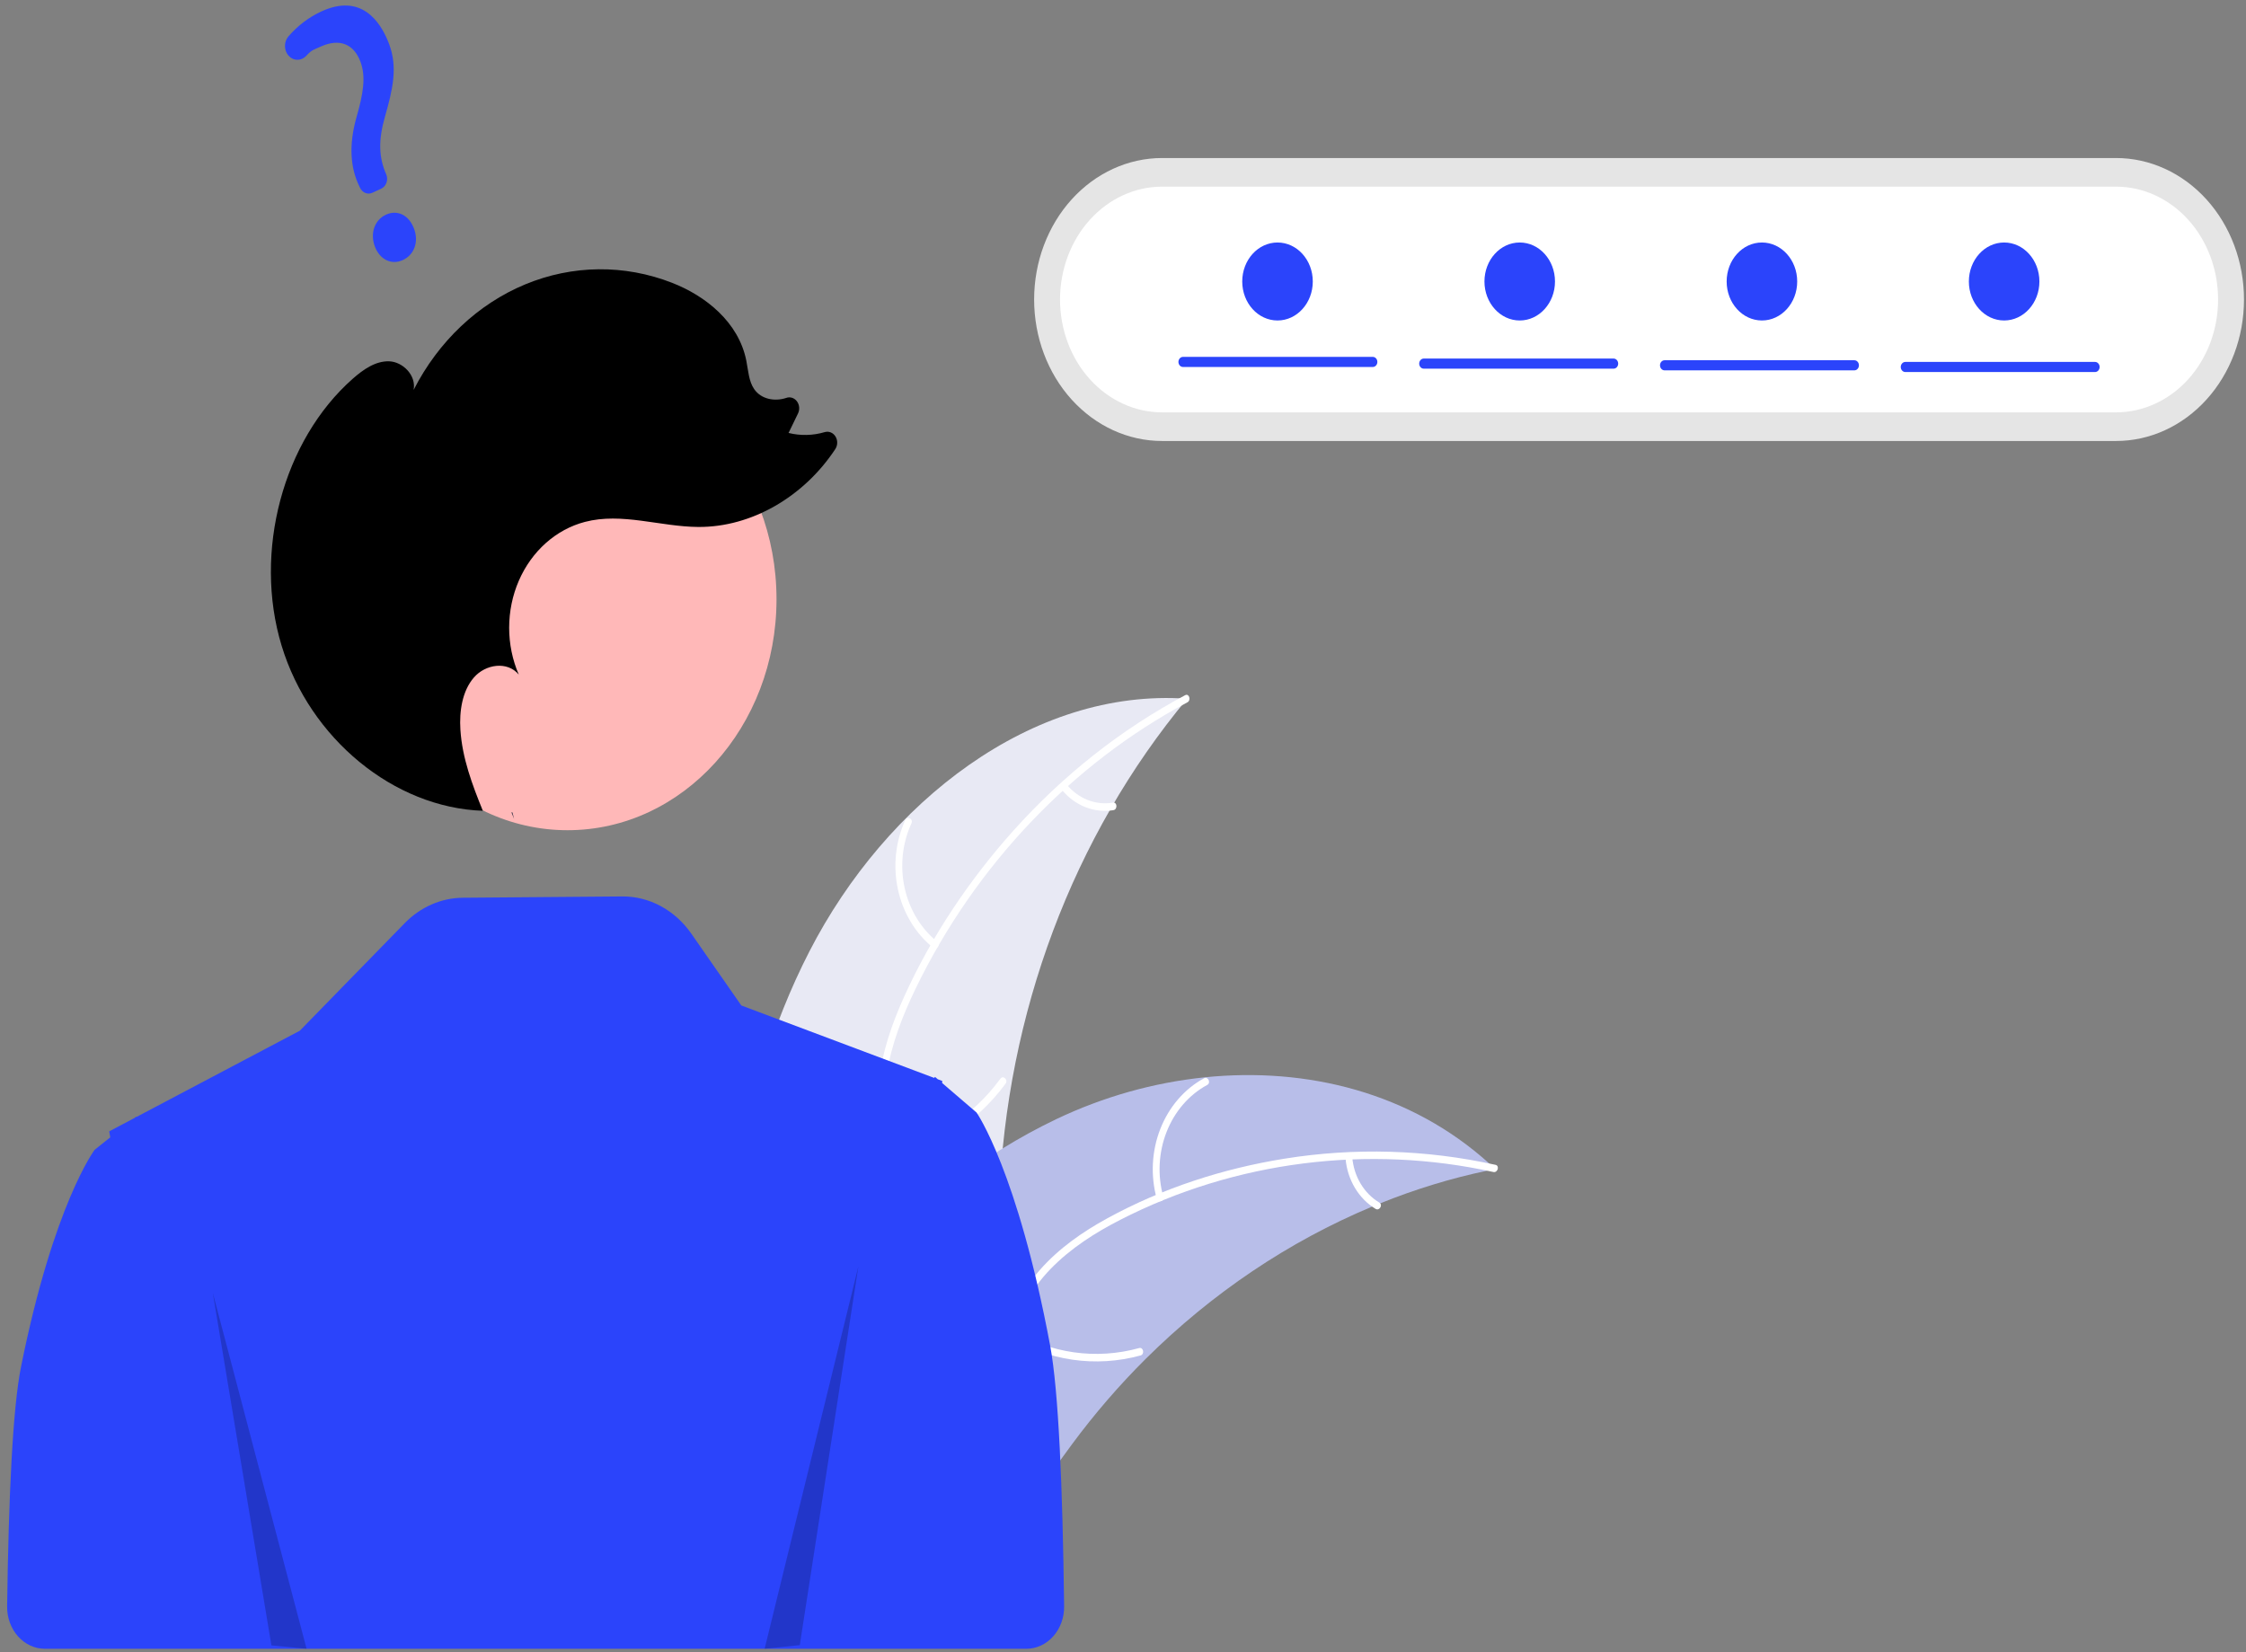 <svg width="246" height="181" viewBox="0 0 246 181" fill="none" xmlns="http://www.w3.org/2000/svg">
    <rect x="0" y="0" width="246" height="181" fill="#808080" stroke="none"/>
    <g clip-path="url(#clip0_231_3228)">
        <path
            d="M88.662 104.197C97.058 87.869 113.074 75.331 130.028 76.539C117.522 91.574 110.23 111.014 109.441 131.421C109.163 139.292 109.594 148.078 104.867 153.972C101.925 157.639 97.429 159.416 93.009 159.788C88.588 160.161 84.168 159.278 79.807 158.398L78.749 158.758C78.346 139.981 80.266 120.525 88.662 104.197Z"
            fill="#E8E9F4" />
        <path
            d="M130.053 76.932C117.516 83.605 106.826 94.748 100.263 108.339C98.844 111.277 97.636 114.394 97.109 117.69C96.582 120.987 96.95 124.126 97.969 127.257C98.9 130.12 100.153 132.93 100.438 135.993C100.739 139.222 99.665 142.241 97.73 144.637C95.363 147.569 92.185 149.386 89.02 151.043C85.507 152.883 81.832 154.733 79.343 158.167C79.042 158.583 78.475 158.041 78.776 157.626C83.106 151.651 90.517 150.528 95.656 145.715C98.054 143.469 99.854 140.411 99.74 136.828C99.641 133.694 98.352 130.796 97.386 127.906C96.372 124.872 95.867 121.821 96.23 118.585C96.602 115.276 97.702 112.1 99.047 109.135C102.079 102.447 106.229 96.307 110.984 90.999C116.447 84.899 122.815 79.876 129.811 76.149C130.244 75.918 130.484 76.703 130.053 76.932Z"
            fill="white" />
        <path
            d="M102.185 103.797C100.263 102.243 98.903 99.985 98.349 97.425C97.794 94.865 98.08 92.171 99.156 89.823C99.376 89.348 100.052 89.703 99.833 90.178C98.827 92.362 98.561 94.872 99.082 97.254C99.603 99.637 100.877 101.735 102.675 103.17C103.065 103.483 102.573 104.107 102.185 103.797Z"
            fill="white" />
        <path
            d="M97.324 125.875C102.14 125.097 106.514 122.34 109.574 118.156C109.877 117.741 110.443 118.282 110.141 118.696C106.949 123.045 102.392 125.903 97.379 126.7C96.901 126.776 96.849 125.95 97.324 125.875Z"
            fill="white" />
        <path
            d="M116.817 85.917C117.448 86.69 118.242 87.277 119.128 87.626C120.015 87.976 120.966 88.076 121.896 87.919C122.373 87.836 122.424 88.662 121.951 88.744C120.922 88.913 119.872 88.8 118.892 88.417C117.912 88.033 117.032 87.39 116.328 86.544C116.256 86.47 116.211 86.369 116.204 86.26C116.197 86.152 116.227 86.044 116.289 85.96C116.354 85.877 116.446 85.826 116.545 85.819C116.644 85.811 116.742 85.846 116.817 85.917Z"
            fill="white" />
        <path
            d="M163.762 128.049C163.466 128.11 163.169 128.17 162.87 128.237C158.889 129.077 154.976 130.273 151.17 131.813C150.875 131.927 150.576 132.047 150.284 132.17C141.15 135.989 132.738 141.648 125.473 148.862C122.585 151.735 119.898 154.847 117.437 158.171C114.038 162.762 110.684 168.039 106.242 171.032C105.782 171.35 105.305 171.636 104.812 171.889L79.227 160.157C79.181 160.098 79.132 160.045 79.086 159.986L78.045 159.569C78.161 159.388 78.285 159.203 78.401 159.022C78.468 158.916 78.541 158.813 78.608 158.708C78.654 158.638 78.701 158.569 78.739 158.503C78.754 158.48 78.77 158.457 78.783 158.44C78.822 158.375 78.863 158.318 78.899 158.259C79.59 157.222 80.287 156.188 80.993 155.158C80.996 155.151 80.996 155.151 81.004 155.147C86.4 147.312 92.435 139.907 99.295 133.749C99.501 133.564 99.71 133.372 99.928 133.192C103.034 130.436 106.339 127.964 109.809 125.803C111.713 124.626 113.669 123.557 115.671 122.599C120.847 120.134 126.341 118.585 131.952 118.008C143.138 116.86 154.532 119.679 163.112 127.448C163.331 127.647 163.545 127.844 163.762 128.049Z"
            fill="#B8BEE9" />
        <path
            d="M163.57 128.381C149.925 125.364 135.321 127.146 122.68 133.629C119.947 135.031 117.285 136.716 115.069 138.997C112.852 141.278 111.437 144.029 110.545 147.208C109.729 150.114 109.199 153.191 107.759 155.827C106.241 158.605 103.739 160.3 100.889 160.926C97.403 161.692 93.875 161.026 90.446 160.243C86.639 159.374 82.697 158.404 78.84 159.49C78.372 159.622 78.215 158.812 78.682 158.681C85.392 156.792 91.921 160.828 98.646 160.406C101.783 160.209 104.886 158.965 106.747 156.028C108.375 153.46 108.923 150.288 109.726 147.338C110.569 144.24 111.827 141.467 113.879 139.126C115.978 136.732 118.587 134.928 121.275 133.456C127.339 130.134 133.996 127.994 140.682 126.921C148.367 125.686 156.187 125.914 163.803 127.595C164.274 127.699 164.038 128.485 163.57 128.381Z"
            fill="white" />
        <path
            d="M126.688 131.282C126 128.763 126.144 126.054 127.095 123.641C128.046 121.228 129.742 119.267 131.88 118.109C132.313 117.876 132.661 118.609 132.227 118.842C130.234 119.917 128.654 121.744 127.773 123.993C126.891 126.242 126.766 128.765 127.42 131.108C127.562 131.617 126.829 131.789 126.688 131.282Z"
            fill="white" />
        <path
            d="M110.783 145.675C115.052 148.259 120.045 148.97 124.767 147.665C125.235 147.535 125.393 148.344 124.925 148.474C120.009 149.822 114.814 149.071 110.377 146.37C109.954 146.113 110.362 145.418 110.783 145.675Z"
            fill="white" />
        <path
            d="M148.108 126.746C148.191 127.782 148.505 128.779 149.022 129.648C149.54 130.517 150.245 131.231 151.073 131.724C151.498 131.976 151.09 132.67 150.667 132.42C149.754 131.87 148.977 131.081 148.403 130.122C147.829 129.164 147.477 128.064 147.376 126.92C147.359 126.813 147.378 126.703 147.432 126.612C147.485 126.52 147.568 126.455 147.663 126.428C147.76 126.406 147.861 126.427 147.945 126.486C148.028 126.545 148.087 126.639 148.108 126.746Z"
            fill="white" />
        <path
            d="M115.023 147.405C111.44 128.252 106.961 121.866 106.961 121.866L105.25 120.399L103.192 118.632L103.202 118.405L102.714 118.221L102.6 118.123L102.412 117.963L102.381 117.999L102.318 118.072L93.006 114.573L81.193 110.137L75.723 102.277C74.832 100.997 73.685 99.962 72.372 99.254C71.059 98.546 69.615 98.183 68.154 98.195L50.684 98.338C48.322 98.358 46.052 99.353 44.32 101.129L32.837 112.904L14.945 122.351L14.915 122.318L14.727 122.466L11.962 123.927L12.076 124.584L10.365 125.949C10.365 125.949 5.886 131.891 2.303 149.713C1.391 154.247 0.943 163.975 0.781 175.962C0.773 176.568 0.874 177.171 1.078 177.733C1.282 178.296 1.586 178.809 1.97 179.241C2.355 179.673 2.814 180.016 3.32 180.25C3.826 180.484 4.369 180.605 4.918 180.605H100.485L112.413 180.605C112.961 180.605 113.504 180.484 114.009 180.25C114.515 180.016 114.973 179.674 115.358 179.242C115.743 178.811 116.047 178.299 116.251 177.737C116.456 177.174 116.557 176.573 116.55 175.967C116.392 162.923 115.943 152.323 115.023 147.405Z"
            fill="#2B44FB" />
        <path
            d="M127.285 17.309C123.567 17.309 120.001 18.942 117.372 21.848C114.743 24.755 113.266 28.697 113.266 32.807C113.266 36.918 114.743 40.86 117.372 43.766C120.001 46.673 123.567 48.306 127.285 48.306H231.761C235.479 48.306 239.045 46.673 241.674 43.766C244.303 40.86 245.78 36.918 245.78 32.807C245.78 28.697 244.303 24.755 241.674 21.848C239.045 18.942 235.479 17.309 231.761 17.309H127.285Z"
            fill="#E5E5E5" />
        <path
            d="M127.285 20.445C124.319 20.445 121.475 21.748 119.378 24.066C117.281 26.384 116.103 29.529 116.103 32.807C116.103 36.086 117.281 39.23 119.378 41.548C121.475 43.867 124.319 45.169 127.285 45.169H231.761C234.727 45.169 237.571 43.867 239.668 41.548C241.765 39.23 242.943 36.086 242.943 32.807C242.943 29.529 241.765 26.384 239.668 24.066C237.571 21.748 234.727 20.445 231.761 20.445H127.285Z"
            fill="white" />
        <path
            d="M62.163 90.94C74.803 90.94 85.05 79.611 85.05 65.637C85.05 51.663 74.803 40.335 62.163 40.335C49.522 40.335 39.275 51.663 39.275 65.637C39.275 79.611 49.522 90.94 62.163 90.94Z"
            fill="#FFB8B8" />
        <path
            d="M56.308 89.701C56.21 89.463 56.112 89.224 56.015 88.984C56.053 88.986 56.09 88.992 56.127 88.993L56.308 89.701Z"
            fill="#2F2E41" />
        <path
            d="M38.639 41.485C39.796 40.464 41.149 39.525 42.629 39.578C44.109 39.631 45.61 41.108 45.303 42.71C48.022 37.389 52.349 33.296 57.525 31.15C62.701 29.005 68.395 28.943 73.608 30.977C77.287 32.411 80.894 35.282 81.739 39.491C81.956 40.572 82.002 41.757 82.612 42.635C83.382 43.741 84.855 43.991 86.067 43.602C86.079 43.598 86.091 43.594 86.103 43.59C86.308 43.513 86.529 43.505 86.738 43.568C86.947 43.631 87.133 43.762 87.274 43.944C87.415 44.126 87.503 44.35 87.527 44.588C87.552 44.826 87.511 45.066 87.41 45.278L86.369 47.424C87.681 47.747 89.044 47.715 90.343 47.33C90.558 47.268 90.786 47.281 90.995 47.367C91.204 47.453 91.384 47.609 91.509 47.812C91.635 48.016 91.701 48.258 91.697 48.504C91.694 48.751 91.621 48.99 91.49 49.189C88.058 54.398 82.325 57.762 76.474 57.722C72.315 57.694 68.114 56.11 64.066 57.167C62.501 57.576 61.038 58.367 59.785 59.483C58.532 60.599 57.52 62.01 56.825 63.614C56.13 65.218 55.769 66.974 55.767 68.752C55.766 70.531 56.125 72.287 56.818 73.892C55.574 72.389 53.171 72.745 51.899 74.219C50.627 75.693 50.298 77.893 50.426 79.925C50.622 83.034 51.724 85.962 52.885 88.813C43.149 88.474 33.94 80.924 30.84 70.712C27.728 60.457 30.99 48.231 38.639 41.485Z"
            fill="black" />
        <path opacity="0.2" d="M23.308 141.622L29.727 180.235L33.579 180.605L23.308 141.622Z" fill="black" />
        <path opacity="0.2" d="M94.019 138.71L87.599 180.207L83.747 180.605L94.019 138.71Z" fill="black" />
        <path
            d="M44.114 28.49C42.883 29.058 41.599 28.436 41.06 27.01C40.513 25.562 41.024 24.092 42.275 23.515C43.525 22.938 44.787 23.562 45.342 25.033C45.89 26.482 45.385 27.904 44.114 28.49ZM41.756 20.665L40.778 21.117C40.533 21.229 40.26 21.235 40.011 21.134C39.763 21.033 39.558 20.833 39.437 20.573L39.388 20.469C38.335 18.369 38.215 15.818 39.032 12.889C39.789 10.261 40.103 8.414 39.471 6.739C38.74 4.804 37.179 4.198 35.188 5.076C34.416 5.432 34.17 5.427 33.563 6.093C33.431 6.24 33.273 6.356 33.099 6.434C32.926 6.511 32.74 6.55 32.553 6.547C32.372 6.544 32.193 6.502 32.027 6.421C31.861 6.341 31.712 6.225 31.588 6.079C31.348 5.798 31.214 5.428 31.212 5.042C31.211 4.656 31.341 4.284 31.578 4.001C32.599 2.819 33.831 1.884 35.196 1.255C39.473 -0.719 41.626 2.196 42.611 4.804C43.575 7.356 43.033 9.723 42.162 12.789C41.432 15.337 41.474 17.225 42.304 19.102C42.364 19.244 42.397 19.398 42.402 19.554C42.406 19.71 42.382 19.866 42.331 20.012C42.28 20.159 42.203 20.292 42.104 20.404C42.005 20.516 41.887 20.605 41.756 20.665Z"
            fill="#2B44FB" />
        <path
            d="M150.362 40.199H129.576C129.509 40.2 129.444 40.185 129.383 40.158C129.322 40.13 129.266 40.09 129.219 40.038C129.172 39.987 129.135 39.925 129.11 39.858C129.084 39.791 129.071 39.718 129.071 39.645C129.071 39.572 129.084 39.5 129.11 39.433C129.135 39.365 129.172 39.304 129.219 39.253C129.266 39.201 129.322 39.161 129.383 39.133C129.444 39.105 129.509 39.091 129.576 39.092H150.362C150.495 39.093 150.621 39.152 150.714 39.255C150.807 39.359 150.86 39.499 150.86 39.645C150.86 39.792 150.807 39.932 150.714 40.035C150.621 40.139 150.495 40.198 150.362 40.199Z"
            fill="#2B44FB" />
        <path
            d="M176.732 40.383H155.945C155.879 40.384 155.813 40.37 155.752 40.342C155.691 40.315 155.636 40.274 155.589 40.223C155.542 40.171 155.505 40.11 155.479 40.043C155.454 39.975 155.441 39.903 155.441 39.83C155.441 39.757 155.454 39.685 155.479 39.617C155.505 39.55 155.542 39.489 155.589 39.437C155.636 39.386 155.691 39.345 155.752 39.317C155.813 39.29 155.879 39.276 155.945 39.276H176.732C176.798 39.276 176.863 39.29 176.924 39.317C176.986 39.345 177.041 39.386 177.088 39.437C177.135 39.489 177.172 39.55 177.197 39.617C177.223 39.685 177.236 39.757 177.236 39.83C177.236 39.903 177.223 39.975 177.197 40.043C177.172 40.11 177.135 40.171 177.088 40.223C177.041 40.274 176.986 40.315 176.924 40.342C176.863 40.37 176.798 40.384 176.732 40.383Z"
            fill="#2B44FB" />
        <path
            d="M203.101 40.568H182.314C182.182 40.567 182.056 40.508 181.962 40.404C181.869 40.301 181.817 40.16 181.817 40.014C181.817 39.868 181.869 39.728 181.962 39.624C182.056 39.521 182.182 39.462 182.314 39.461H203.101C203.167 39.46 203.233 39.474 203.294 39.502C203.355 39.529 203.41 39.57 203.457 39.622C203.504 39.673 203.541 39.734 203.567 39.802C203.592 39.869 203.605 39.941 203.605 40.014C203.605 40.087 203.592 40.16 203.567 40.227C203.541 40.294 203.504 40.356 203.457 40.407C203.41 40.459 203.355 40.499 203.294 40.527C203.233 40.554 203.167 40.568 203.101 40.568Z"
            fill="#2B44FB" />
        <path
            d="M229.471 40.752H208.684C208.551 40.751 208.425 40.693 208.332 40.589C208.239 40.485 208.186 40.345 208.186 40.199C208.186 40.053 208.239 39.913 208.332 39.809C208.425 39.705 208.551 39.646 208.684 39.645H229.471C229.603 39.646 229.729 39.705 229.822 39.809C229.916 39.913 229.968 40.053 229.968 40.199C229.968 40.345 229.916 40.485 229.822 40.589C229.729 40.693 229.603 40.751 229.471 40.752Z"
            fill="#2B44FB" />
        <path
            d="M139.923 35.105C142.057 35.105 143.787 33.193 143.787 30.834C143.787 28.475 142.057 26.563 139.923 26.563C137.789 26.563 136.06 28.475 136.06 30.834C136.06 33.193 137.789 35.105 139.923 35.105Z"
            fill="#2B44FB" />
        <path
            d="M166.452 35.105C168.586 35.105 170.315 33.193 170.315 30.834C170.315 28.475 168.586 26.563 166.452 26.563C164.318 26.563 162.589 28.475 162.589 30.834C162.589 33.193 164.318 35.105 166.452 35.105Z"
            fill="#2B44FB" />
        <path
            d="M192.981 35.105C195.114 35.105 196.844 33.193 196.844 30.834C196.844 28.475 195.114 26.563 192.981 26.563C190.847 26.563 189.117 28.475 189.117 30.834C189.117 33.193 190.847 35.105 192.981 35.105Z"
            fill="#2B44FB" />
        <path
            d="M219.509 35.105C221.643 35.105 223.372 33.193 223.372 30.834C223.372 28.475 221.643 26.563 219.509 26.563C217.375 26.563 215.646 28.475 215.646 30.834C215.646 33.193 217.375 35.105 219.509 35.105Z"
            fill="#2B44FB" />
    </g>
    <defs>
        <clipPath id="clip0_231_3228">
            <rect width="245" height="180" fill="white" transform="translate(0.78 0.605)" />
        </clipPath>
    </defs>
</svg>